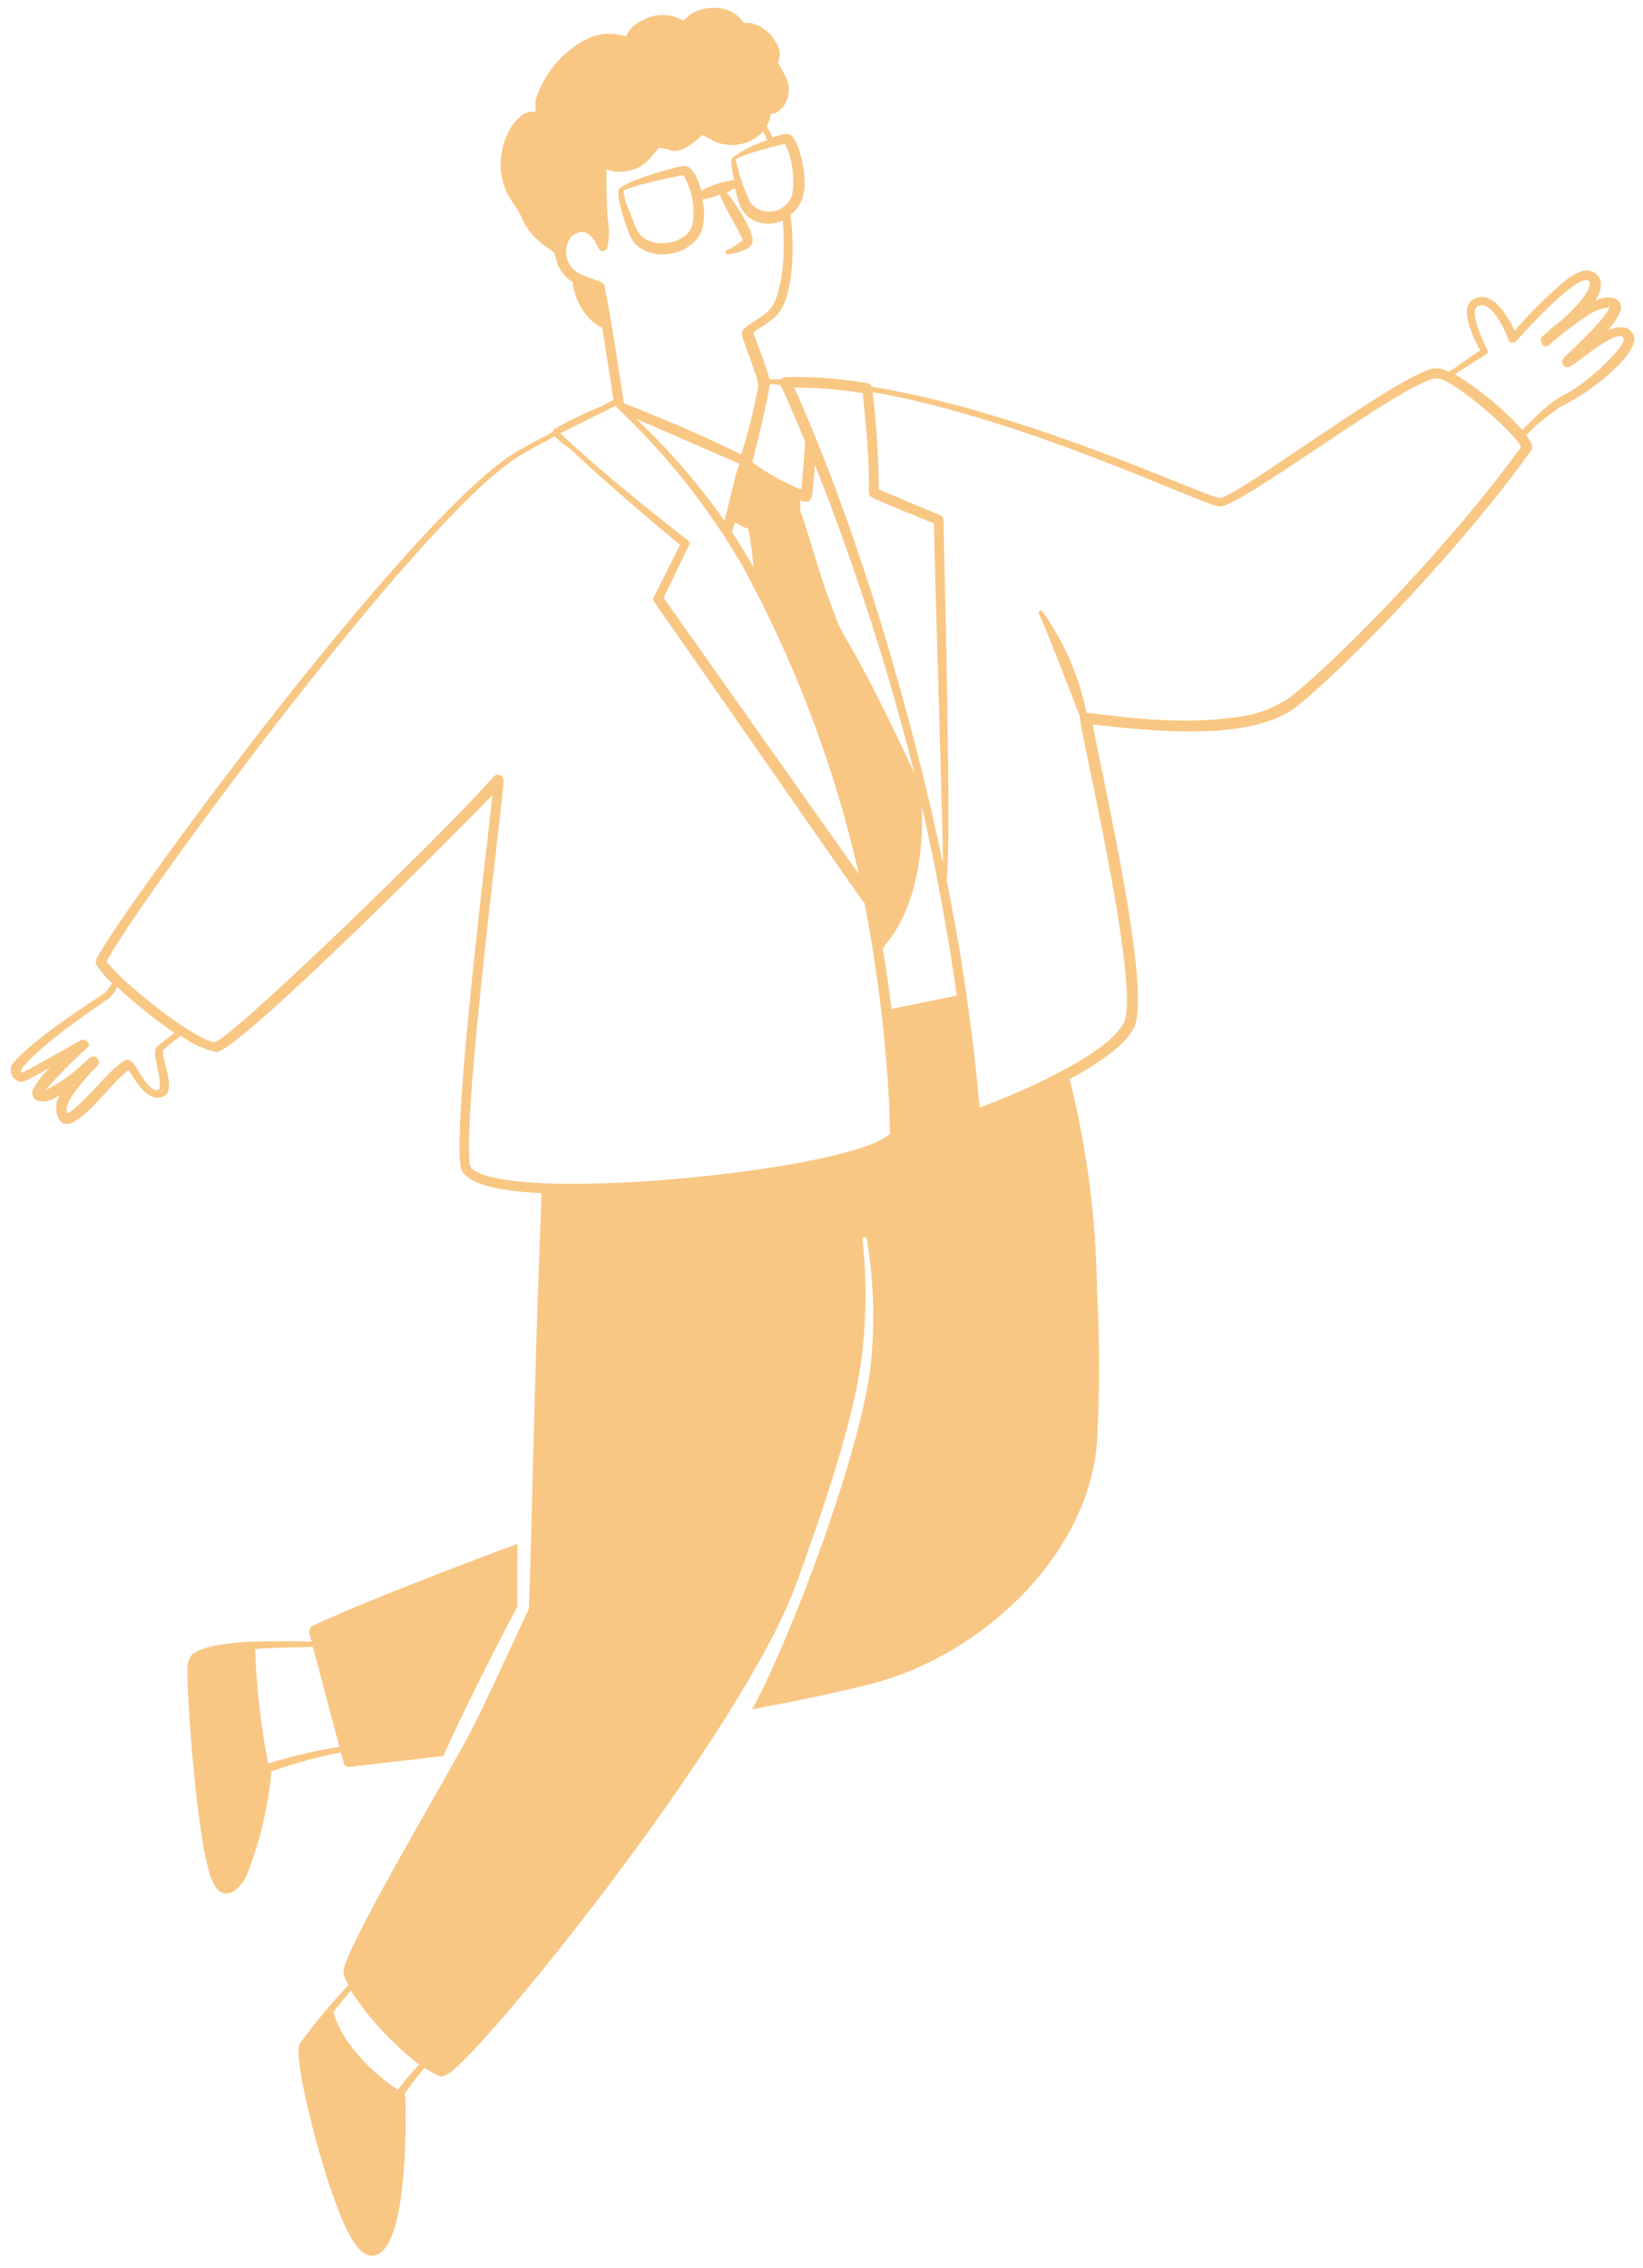 <svg width="92" height="127" viewBox="0 0 92 127" fill="none" xmlns="http://www.w3.org/2000/svg">
<path d="M15.166 99.199C16.444 98.746 17.753 98.388 19.083 98.126L19.244 98.716C19.262 98.786 19.305 98.846 19.364 98.887C19.423 98.928 19.495 98.946 19.566 98.938L24.832 98.325C26.281 95.021 28.941 90.016 28.979 89.939C28.941 88.69 28.979 87.64 28.979 86.444C25.967 87.563 20.394 89.686 17.481 91.043C17.415 91.086 17.364 91.148 17.335 91.221C17.307 91.293 17.301 91.373 17.32 91.449C17.32 91.449 17.374 91.641 17.443 91.917C16.017 91.917 11.747 91.71 10.72 92.683C10.561 92.906 10.482 93.177 10.498 93.45C10.437 94.508 10.966 102.725 11.809 105.14C12.246 106.404 13.165 106.266 13.794 105.055C14.522 103.231 14.989 101.314 15.181 99.36C15.181 99.26 15.159 99.268 15.166 99.199ZM14.285 92.339C15.22 92.262 15.511 92.277 17.519 92.216C17.88 93.58 18.623 96.386 19.006 97.819C17.654 98.029 16.319 98.339 15.013 98.747C14.606 96.633 14.362 94.49 14.285 92.339Z" fill="#F9C784"/>
<path d="M85.717 25.252C85.909 24.983 85.664 24.639 85.457 24.37C86.043 23.767 86.693 23.23 87.396 22.768C88.582 22.177 89.666 21.401 90.608 20.469C90.999 20.062 91.735 19.227 91.459 18.736C91.183 18.246 90.692 18.215 90.025 18.499C90.314 18.195 90.55 17.845 90.723 17.464C90.938 16.866 90.432 16.383 89.335 16.828C89.734 16.191 89.826 15.524 89.151 15.203C88.607 14.942 87.81 15.563 87.35 15.969C86.447 16.758 85.599 17.608 84.813 18.514C84.33 17.502 83.564 16.337 82.605 16.705C81.647 17.073 82.391 18.721 82.881 19.618L81.141 20.821C80.878 20.679 80.581 20.613 80.283 20.63C78.305 20.967 69.222 27.881 68.302 27.881C67.597 27.881 57.524 23.052 48.817 21.657C48.8 21.605 48.769 21.558 48.727 21.523C48.684 21.488 48.633 21.465 48.579 21.457C47.06 21.198 45.52 21.083 43.98 21.113C43.933 21.116 43.888 21.129 43.847 21.151C43.806 21.174 43.77 21.205 43.742 21.243H43.098C42.945 20.622 42.378 19.189 42.178 18.637C42.7 18.184 43.42 17.954 43.796 17.226C44.486 15.877 44.455 13.531 44.264 12.029C45.13 11.37 45.153 10.312 44.953 9.231C44.877 8.794 44.639 7.805 44.271 7.56C44.064 7.422 43.627 7.56 43.252 7.698C42.876 6.824 42.876 7.223 43.029 6.87C43.1 6.708 43.142 6.534 43.152 6.357C43.558 6.479 44.401 5.667 44.11 4.594C43.958 4.21 43.77 3.84 43.551 3.49C43.658 3.229 43.888 2.915 43.167 1.957C42.857 1.622 42.454 1.387 42.01 1.282H41.657C41.403 0.913 41.029 0.642 40.599 0.516C39.95 0.35 39.262 0.447 38.683 0.784C38.53 0.899 38.407 1.052 38.254 1.16C37.907 0.949 37.51 0.838 37.104 0.838C36.699 0.838 36.301 0.949 35.954 1.16C35.751 1.239 35.567 1.359 35.411 1.512C35.256 1.665 35.133 1.847 35.05 2.049C34.674 1.919 34.276 1.869 33.88 1.902C33.484 1.935 33.099 2.051 32.75 2.24C31.426 2.959 30.436 4.166 29.991 5.606C29.978 5.823 29.978 6.04 29.991 6.257H29.906C28.756 6.088 27.293 8.817 28.465 10.941C28.603 11.194 28.779 11.431 28.948 11.707C29.439 12.474 29.247 12.704 30.343 13.639C30.665 13.915 30.719 13.892 30.918 14.06C31.117 14.229 31.041 14.145 31.156 14.574C31.218 14.827 31.331 15.065 31.486 15.274C31.641 15.483 31.836 15.659 32.06 15.793C32.142 16.543 32.461 17.246 32.972 17.801C33.134 17.982 33.323 18.137 33.532 18.261C33.588 18.293 33.651 18.311 33.716 18.315C33.946 19.74 34.23 21.595 34.352 22.385L33.67 22.753C32.777 23.112 31.909 23.529 31.072 24.002C31.006 24.048 30.959 24.116 30.941 24.194C30.129 24.623 29.362 25.029 28.925 25.29C22.839 28.9 5.554 52.701 5.377 53.79C5.358 53.852 5.358 53.919 5.377 53.981C5.625 54.377 5.927 54.735 6.274 55.047C6.167 55.242 6.039 55.425 5.891 55.591C4.358 56.595 2.058 58.09 0.824 59.424C0.738 59.501 0.673 59.599 0.636 59.709C0.599 59.819 0.591 59.937 0.614 60.05C0.636 60.164 0.688 60.27 0.764 60.358C0.84 60.446 0.937 60.512 1.046 60.55C1.276 60.627 1.315 60.604 2.809 59.784C2.399 60.144 2.063 60.582 1.821 61.072C1.721 61.493 2.104 61.739 2.587 61.662C2.859 61.591 3.118 61.477 3.354 61.325C3.215 61.538 3.142 61.787 3.142 62.041C3.142 62.296 3.215 62.545 3.354 62.758C4.12 63.724 6.129 60.681 7.186 59.93C7.616 60.474 8.198 61.746 9.126 61.409C9.931 61.11 9.049 59.339 9.126 58.826C9.438 58.526 9.771 58.25 10.122 57.998C10.713 58.436 11.39 58.747 12.107 58.91C13.372 58.91 26.572 45.588 27.576 44.522C27.216 47.91 25.399 62.452 25.782 65.28C25.959 66.56 29.032 66.744 30.328 66.813C29.937 76.011 29.676 89.947 29.607 90.093C27.576 94.469 27.024 95.665 26.342 96.991C25.1 99.368 19.872 108.137 19.282 110.13C19.198 110.444 19.19 110.567 19.52 111.149C18.532 112.188 17.615 113.291 16.776 114.453C16.354 115.219 18.163 122.363 19.443 124.893C19.735 125.46 20.21 126.334 20.846 126.311C22.762 126.242 22.755 119.359 22.701 117.435C22.701 117.375 22.679 117.318 22.64 117.274C22.987 116.755 23.366 116.259 23.774 115.787C24.018 115.954 24.274 116.103 24.541 116.231C24.801 116.346 25.093 116.147 25.307 115.971C27.86 113.962 41.627 96.807 44.578 88.713C45.919 85.018 47.705 79.913 48.211 76.295C48.52 74.007 48.549 71.691 48.295 69.396C48.295 69.364 48.308 69.332 48.331 69.309C48.354 69.287 48.386 69.274 48.418 69.274C48.451 69.274 48.482 69.287 48.505 69.309C48.528 69.332 48.541 69.364 48.541 69.396C48.925 71.704 48.999 74.052 48.763 76.379C48.196 81.4 44.233 91.863 42.117 95.711C43.941 95.374 47.651 94.638 49.445 94.102C55.424 92.285 60.943 86.865 61.426 80.779C61.582 77.912 61.582 75.038 61.426 72.171C61.374 68.213 60.86 64.274 59.893 60.435C61.518 59.554 63.005 58.519 63.488 57.569C64.523 55.537 61.786 43.848 61.188 40.567C64.462 40.927 70.034 41.579 72.633 39.547C75.607 37.156 82.03 30.426 85.717 25.252ZM22.287 117.013C20.907 116.178 18.976 114.192 18.684 112.636C18.999 112.238 19.328 111.87 19.635 111.456C20.674 113.041 21.969 114.442 23.468 115.603C23.047 116.049 22.652 116.52 22.287 117.013ZM83.226 19.832C83.266 19.807 83.294 19.767 83.306 19.722C83.317 19.676 83.311 19.628 83.287 19.587C83.019 19.089 82.214 17.334 82.774 17.134C83.096 17.012 83.379 17.211 83.617 17.479C83.98 17.939 84.263 18.458 84.453 19.012C84.467 19.057 84.493 19.098 84.528 19.129C84.564 19.16 84.607 19.181 84.653 19.19C84.7 19.199 84.748 19.195 84.792 19.178C84.836 19.162 84.875 19.133 84.905 19.096C85.671 18.246 87.465 16.306 88.477 15.785C89.243 15.386 89.427 16.122 87.549 17.839C87.118 18.168 86.704 18.519 86.308 18.89C86.286 18.92 86.274 18.956 86.274 18.993C86.274 19.03 86.286 19.066 86.308 19.096C86.308 19.296 86.469 19.518 86.745 19.311C87.411 18.726 88.115 18.186 88.853 17.694C89.229 17.426 89.666 17.258 90.125 17.203C89.895 17.908 87.756 19.825 87.572 20.039C87.514 20.092 87.479 20.165 87.474 20.243C87.469 20.321 87.495 20.398 87.546 20.457C87.597 20.517 87.669 20.553 87.748 20.56C87.826 20.566 87.903 20.542 87.963 20.492C88.814 19.94 90.301 18.652 90.815 18.843C91.328 19.035 89.803 20.461 89.42 20.798C87.22 22.707 87.787 21.48 85.242 24.071C84.134 22.858 82.862 21.805 81.463 20.944L83.226 19.832ZM49.92 56.495C49.79 55.438 49.629 54.296 49.43 53.108L49.76 52.67C51.292 50.7 51.752 47.565 51.607 45.105C52.427 48.7 53.079 52.234 53.577 55.744L49.92 56.495ZM38.522 30.25C36.506 28.716 33.264 26.072 31.378 24.263L34.444 22.73C37.26 25.36 39.67 28.392 41.596 31.729C44.541 37.139 46.726 42.93 48.088 48.938L37.158 33.477L38.584 30.518C38.602 30.472 38.607 30.422 38.596 30.374C38.585 30.326 38.559 30.282 38.522 30.25ZM43.704 21.557C43.75 21.641 44.279 22.768 45.084 24.738C45.084 24.823 44.938 26.739 44.869 27.413C43.891 27.026 42.968 26.51 42.125 25.88C42.294 25.213 43.052 22.186 43.106 21.503L43.704 21.557ZM40.983 29.79C41.036 29.652 41.09 29.468 41.151 29.253L41.665 29.521C41.956 29.713 41.841 29.13 42.102 30.817C42.102 31.1 42.178 31.415 42.194 31.76C41.841 31.123 41.404 30.441 40.99 29.79H40.983ZM40.553 29.146C39.105 27.092 37.457 25.186 35.632 23.458L41.404 25.965C41.182 26.494 40.86 28.111 40.561 29.146H40.553ZM46.448 33.638C45.681 31.545 45.091 29.207 44.8 28.594C44.817 28.403 44.817 28.21 44.8 28.019C44.911 28.06 45.027 28.086 45.145 28.096C45.219 28.096 45.291 28.07 45.347 28.023C45.403 27.975 45.441 27.908 45.452 27.835C45.513 27.582 45.612 26.302 45.628 26.018C47.858 31.648 49.719 37.417 51.201 43.288C46.87 34.075 47.536 36.742 46.456 33.638H46.448ZM52.787 48.271C51.04 39.892 47.966 29.445 44.47 21.703C45.754 21.703 47.036 21.806 48.303 22.009C48.955 27.835 48.41 27.636 48.847 27.866C49.284 28.096 51.913 29.153 52.304 29.314C52.266 29.905 52.818 46.784 52.795 48.271H52.787ZM43.965 8.051C44.364 8.923 44.505 9.891 44.371 10.841C44.308 11.083 44.18 11.302 44 11.476C43.82 11.649 43.596 11.769 43.352 11.822C43.108 11.875 42.854 11.86 42.619 11.777C42.383 11.694 42.175 11.548 42.017 11.354C41.652 10.584 41.377 9.774 41.197 8.94C41.404 8.672 43.612 8.135 43.965 8.051ZM33.417 15.716C33.137 15.589 32.85 15.476 32.559 15.379C32.363 15.298 32.188 15.174 32.047 15.015C31.907 14.857 31.805 14.668 31.748 14.464C31.692 14.26 31.683 14.045 31.723 13.837C31.762 13.629 31.849 13.433 31.976 13.263C32.459 12.857 32.896 12.88 33.294 13.486C33.547 13.953 33.54 13.991 33.655 14.037C33.688 14.052 33.723 14.059 33.759 14.059C33.795 14.059 33.831 14.05 33.864 14.035C33.896 14.02 33.925 13.998 33.949 13.97C33.972 13.943 33.99 13.911 34 13.876C34.113 13.397 34.132 12.899 34.053 12.412C33.961 11.883 33.946 9.538 33.961 9.461C34.185 9.579 34.437 9.635 34.69 9.622C36.077 9.569 36.353 8.856 36.905 8.273C37.541 8.334 37.671 8.641 38.392 8.273C38.729 8.081 39.039 7.844 39.312 7.568C39.532 7.658 39.745 7.766 39.948 7.89C40.407 8.111 40.925 8.179 41.426 8.083C41.927 7.988 42.384 7.735 42.73 7.361C42.815 7.522 42.891 7.683 42.96 7.851C42.256 8.07 41.593 8.404 40.998 8.84C40.868 9.001 41.059 9.875 41.105 10.082C40.463 10.163 39.842 10.363 39.273 10.672C39.158 10.274 38.905 9.53 38.507 9.323C38.387 9.287 38.259 9.287 38.139 9.323C37.449 9.431 34.973 10.174 34.674 10.58C34.413 10.864 35.157 13.056 35.387 13.416C36.269 14.781 38.852 14.382 39.335 12.788C39.454 12.253 39.454 11.698 39.335 11.163C39.557 11.163 40.224 10.925 40.3 10.902C40.829 12.09 40.983 12.159 41.596 13.44C41.512 13.508 41.374 13.623 41.259 13.7C40.714 14.06 40.599 13.999 40.63 14.152C40.639 14.183 40.659 14.209 40.686 14.226C40.712 14.243 40.744 14.249 40.776 14.244C41.097 14.198 41.412 14.111 41.711 13.984C41.89 13.917 42.038 13.786 42.125 13.616C42.34 13.133 41.151 11.316 40.684 10.772C40.776 10.772 40.99 10.619 41.151 10.534C41.366 11.393 41.512 12.067 42.34 12.405C42.579 12.495 42.834 12.536 43.089 12.526C43.345 12.515 43.596 12.453 43.827 12.343C43.949 13.693 43.926 15.885 43.282 17.081C42.953 17.701 42.14 17.939 41.619 18.453C41.466 18.598 41.565 18.805 41.619 19.027C42.47 21.396 42.485 21.388 42.439 21.695C42.214 22.968 41.898 24.223 41.496 25.451C41.305 25.367 39.151 24.225 34.935 22.584C34.804 21.718 34.107 17.096 33.885 16.245C33.9 15.946 33.862 15.877 33.417 15.678V15.716ZM38.783 12.589C38.538 13.424 37.38 13.784 36.552 13.555C35.724 13.325 35.671 12.903 35.28 11.906C35.096 11.526 34.97 11.12 34.904 10.703C35.157 10.427 37.924 9.86 38.269 9.806C38.753 10.634 38.934 11.604 38.783 12.55V12.589ZM8.788 58.611C8.497 58.895 8.888 59.822 8.949 60.627C8.949 60.696 8.949 60.995 8.903 61.018C8.482 61.156 8.091 60.52 7.853 60.136C7.616 59.753 7.378 59.232 7.002 59.37C6.236 59.73 4.458 62.091 3.76 62.337C3.407 61.662 5.423 59.738 5.492 59.631C5.522 59.581 5.537 59.525 5.537 59.467C5.537 59.41 5.521 59.354 5.491 59.305C5.461 59.256 5.418 59.216 5.367 59.19C5.316 59.163 5.258 59.151 5.201 59.155C5.063 59.155 4.971 59.278 4.756 59.47C4.104 60.107 3.356 60.639 2.541 61.049C3.28 60.201 4.071 59.4 4.91 58.65C4.951 58.607 4.98 58.554 4.994 58.496C4.994 58.496 4.833 58.09 4.519 58.251C4.074 58.496 1.913 59.746 1.23 60.068C1.138 60.006 1.192 59.914 1.23 59.822C2.311 58.496 4.687 56.886 6.144 55.867C6.315 55.691 6.457 55.489 6.565 55.269C7.574 56.208 8.65 57.071 9.785 57.852C9.435 58.081 9.102 58.335 8.788 58.611ZM26.626 65.579C26.457 65.472 26.334 65.372 26.311 65.234C25.89 62.106 28.235 44.384 28.197 43.687C28.197 43.646 28.189 43.605 28.173 43.568C28.157 43.53 28.134 43.496 28.105 43.467C28.075 43.439 28.041 43.416 28.002 43.401C27.964 43.386 27.924 43.379 27.883 43.38C27.492 43.38 28.182 43.38 18.416 52.732C17.772 53.337 12.851 58.044 12.031 58.358C10.904 58.274 6.665 54.894 5.975 53.828C7.309 51.13 23.483 28.931 29.078 25.535C29.508 25.275 30.244 24.869 31.049 24.439C31.327 24.702 31.627 24.94 31.945 25.152C33.724 26.838 36.2 28.939 38.078 30.518L36.614 33.423C36.591 33.461 36.58 33.505 36.58 33.549C36.58 33.594 36.591 33.638 36.614 33.676C48.502 50.731 48.326 50.54 48.403 50.54C49.165 54.481 49.639 58.472 49.821 62.482C49.821 63.563 49.821 63.471 49.867 63.394C49.913 63.318 49.867 63.448 49.867 63.448C48.012 65.472 29.653 67.357 26.626 65.579ZM68.999 40.184C65.527 40.667 61.602 39.946 60.843 39.916C60.422 37.872 59.581 35.938 58.375 34.236C58.357 34.211 58.33 34.194 58.299 34.188C58.269 34.182 58.238 34.188 58.212 34.205C58.185 34.221 58.166 34.247 58.158 34.277C58.15 34.307 58.154 34.338 58.168 34.366C58.613 35.27 60.1 39.172 60.468 40.122C60.353 40.49 63.933 55.292 62.921 57.285C62.016 59.086 56.75 61.355 54.849 62.007C54.473 57.739 53.859 53.497 53.01 49.298C53.27 47.09 52.933 33.967 52.833 29.115C52.83 29.059 52.812 29.004 52.779 28.958C52.746 28.912 52.701 28.876 52.649 28.854L49.208 27.406C49.192 25.584 49.077 23.765 48.863 21.956C57.455 23.443 67.466 28.356 68.302 28.364C69.513 28.364 78.512 21.465 80.375 21.189C81.203 21.059 84.759 24.163 85.173 25.022C81.54 30.096 75.155 36.765 72.196 39.072C71.243 39.71 70.142 40.092 68.999 40.184Z" fill="#F9C784"/>
</svg>
